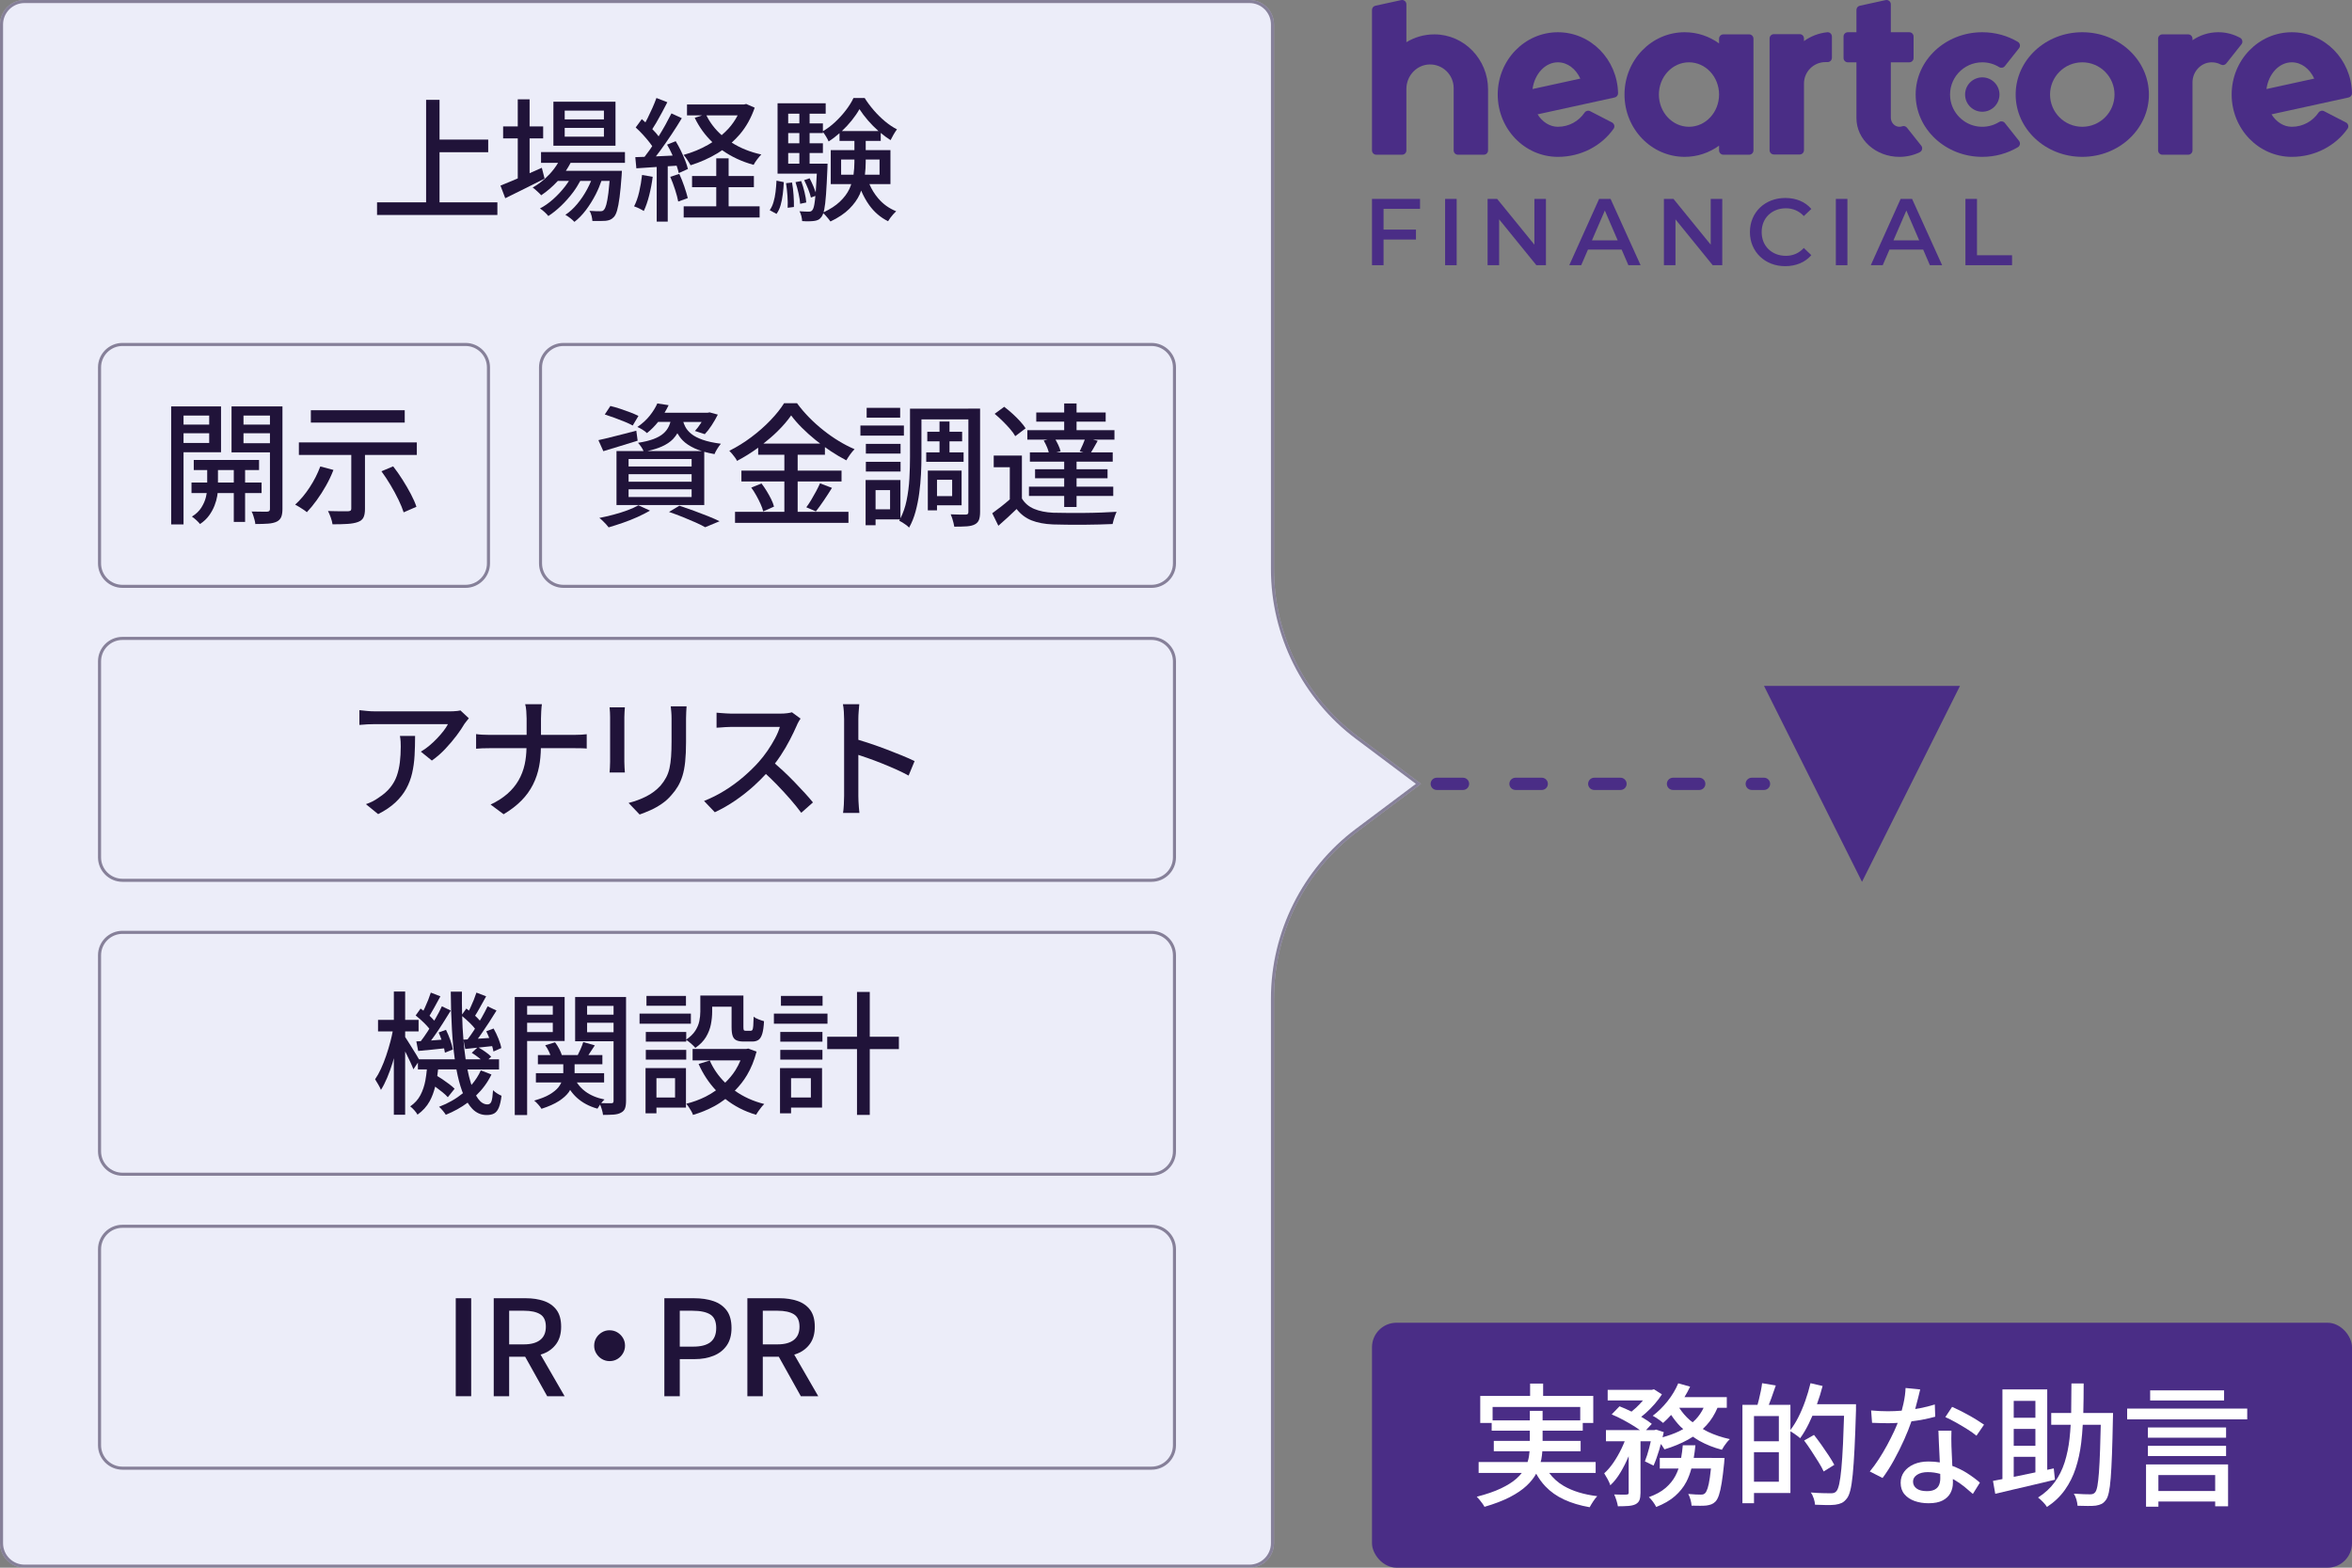 <?xml version="1.0" encoding="UTF-8"?><svg id="a" xmlns="http://www.w3.org/2000/svg" width="384" height="256" viewBox="0 0 384 256"><rect x="0" y="0" width="384" height="256" fill="#808080" stroke="none"/><defs><style>.b{stroke-dasharray:0 0 4.286 8.571;}.b,.c{fill:none;stroke:#4a2d86;stroke-linecap:round;stroke-linejoin:round;stroke-width:2px;}.d{opacity:.5;}.e{fill:#4a2d86;}.e,.f,.g,.h{stroke-width:0px;}.f{fill:#201339;}.g{fill:#ecedf9;}.h{fill:#fff;}</style></defs><line class="c" x1="224" y1="128" x2="226" y2="128"/><line class="b" x1="234.571" y1="128" x2="281.714" y2="128"/><line class="c" x1="286" y1="128" x2="288" y2="128"/><path class="g" d="m232,128l-10.357-7.768c-8.588-6.441-13.643-16.55-13.643-27.286V4c0-2.209-1.791-4-4-4H4C1.791,0,0,1.791,0,4v248c0,2.209,1.791,4,4,4h200c2.209,0,4-1.791,4-4v-88.946c0-10.735,5.054-20.844,13.643-27.286l10.357-7.768Z"/><g class="d"><path class="f" d="m204,.5c1.93,0,3.5,1.57,3.5,3.5v88.946c0,10.835,5.175,21.185,13.843,27.686l9.824,7.368-9.824,7.368c-8.668,6.501-13.843,16.851-13.843,27.686v88.947c0,1.93-1.57,3.5-3.5,3.5H4c-1.93,0-3.5-1.57-3.5-3.5V4C.5,2.07,2.07.5,4,.5h200m0-.5H4C1.791,0,0,1.791,0,4v248c0,2.209,1.791,4,4,4h200c2.209,0,4-1.791,4-4v-88.947c0-10.735,5.054-20.844,13.643-27.286l10.357-7.768-10.357-7.768c-8.588-6.441-13.643-16.55-13.643-27.286V4c0-2.209-1.791-4-4-4h0Z"/></g><rect class="e" x="224" y="216" width="160" height="40" rx="4" ry="4"/><rect class="g" x="16" y="56" width="64" height="40" rx="4" ry="4"/><g class="d"><path class="f" d="m76,56.5c1.93,0,3.5,1.57,3.5,3.5v32c0,1.93-1.57,3.5-3.5,3.5H20c-1.93,0-3.5-1.57-3.5-3.5v-32c0-1.93,1.57-3.5,3.5-3.5h56m0-.5H20c-2.209,0-4,1.791-4,4v32c0,2.209,1.791,4,4,4h56c2.209,0,4-1.791,4-4v-32c0-2.209-1.791-4-4-4h0Z"/></g><polygon class="e" points="304 144 320 112 288 112 304 144"/><path class="h" d="m252.928,240.526h7.587v-1.78h-8.984c.036-.145.088-.288.115-.434.081-.444.131-.885.164-1.324h6.252v-1.693h-6.209v-1.672h6.556v-1.259h1.716v-4.407h-8.186v-2.019h-2.127v2.019h-8.141v4.407h1.866v1.259h6.231v1.672h-5.884v1.693h5.841c-.025.295-.061.592-.109.89-.047.291-.124.58-.219.868h-7.988v1.78h7.049c-.252.322-.547.638-.894.944-.63.558-1.47,1.085-2.519,1.585-1.049.499-2.363.952-3.939,1.357.145.145.299.318.467.521.166.203.321.405.466.608.145.202.253.376.325.521,1.637-.478,3.015-1.006,4.137-1.585,1.121-.579,2.037-1.201,2.746-1.867.667-.626,1.182-1.279,1.554-1.957.432.768.931,1.461,1.506,2.066.84.883,1.859,1.603,3.062,2.16,1.201.557,2.591.973,4.168,1.248.145-.275.337-.594.575-.955.239-.362.459-.644.662-.847-2.214-.275-4.049-.839-5.503-1.693-.958-.562-1.728-1.274-2.344-2.106Zm-9.238-8.575v-2.193h14.307v2.193h-6.144v-1.563h-2.084v1.563h-6.079Z"/><path class="h" d="m279.474,238.073h-2.946c.112-.667.21-1.348.275-2.062h-2.062c-.056.716-.152,1.398-.268,2.062h-3.487v1.737h3.065c-.144.413-.313.813-.515,1.194-.383.724-.919,1.382-1.606,1.976-.688.594-1.596,1.093-2.725,1.498.217.188.441.441.674.76.23.318.404.601.521.847,1.259-.492,2.283-1.085,3.072-1.78.788-.694,1.407-1.472,1.855-2.333.352-.674.61-1.402.82-2.16h3.192c-.059.558-.118,1.055-.179,1.476-.108.753-.228,1.328-.358,1.726-.13.398-.268.669-.412.814-.102.102-.206.167-.314.195-.108.029-.25.043-.424.043s-.445-.007-.813-.021c-.369-.014-.771-.043-1.205-.087.145.261.268.572.369.934.101.361.159.687.173.977.507.014.974.021,1.4.021s.771-.015,1.031-.043c.305-.043.572-.108.804-.195s.456-.239.673-.456c.217-.231.405-.586.564-1.063s.308-1.14.445-1.987c.137-.847.271-1.921.401-3.224.015-.145.036-.427.065-.847h-2.084Z"/><path class="h" d="m278.002,233.349c.211-.198.417-.402.613-.616.735-.802,1.327-1.756,1.793-2.844h1.518v-1.737h-6.914c.341-.56.656-1.129.922-1.715l-1.933-.543c-.434,1.028-1.023,2.008-1.769,2.942-.746.934-1.545,1.719-2.399,2.355.174.087.365.199.575.336.21.138.416.282.619.434.202.152.369.286.499.402.44-.383.877-.827,1.313-1.307.466.694.975,1.358,1.575,1.957.125.125.272.229.402.349-.231.133-.469.26-.717.379-.805.383-1.709.694-2.663.969.068-.284.14-.569.199-.85l-1.259-.412-.282.087h-1.358l.946-1.021c-.391-.318-.887-.655-1.488-1.01-.079-.047-.168-.088-.248-.134.246-.193.492-.396.738-.615.521-.463,1.013-.962,1.476-1.498s.854-1.057,1.173-1.563l-1.303-.825-.325.087h-7.229v1.737h5.76c-.346.401-.71.794-1.114,1.172-.25.234-.503.448-.757.65-.02-.01-.038-.021-.058-.031-.658-.326-1.291-.604-1.898-.836l-1.281,1.324c.607.246,1.24.546,1.899.901.658.355,1.28.716,1.867,1.085.317.2.595.391.846.576h-5.547v1.823h3.06c-.154.396-.327.794-.52,1.194-.391.811-.825,1.567-1.303,2.269-.478.702-.984,1.292-1.52,1.769.174.275.361.597.564.966.202.369.347.698.435.988.607-.564,1.168-1.277,1.682-2.138.48-.806.916-1.68,1.314-2.613v5.945c0,.13-.025.214-.076.25s-.142.062-.271.076c-.145.015-.406.019-.781.011-.377-.007-.789-.018-1.238-.033.131.275.254.597.369.966.115.369.195.691.238.966.666,0,1.234-.019,1.705-.054.47-.037.857-.127,1.161-.271.333-.174.554-.409.662-.706.108-.297.163-.684.163-1.162v-8.423h1.678c-.076.338-.154.678-.246,1.031-.231.89-.47,1.639-.716,2.247l1.41.695c.318-.709.627-1.56.924-2.551.098-.328.183-.651.271-.976.083.112.17.221.25.335.151.217.264.398.337.542,1.403-.419,2.684-.948,3.842-1.584.279-.153.549-.317.81-.488.339.23.67.469,1.035.672,1.129.629,2.358,1.118,3.69,1.465.102-.188.225-.391.369-.608s.3-.427.467-.629c.166-.203.322-.369.467-.5-1.273-.275-2.464-.673-3.571-1.194-.302-.142-.57-.312-.852-.47Zm-2.068-1.408c-.715-.622-1.302-1.309-1.775-2.052h3.979c-.33.703-.758,1.339-1.292,1.899-.155.163-.322.316-.491.467-.136-.108-.291-.202-.421-.315Z"/><path class="h" d="m296.896,238.746c.361.579.644,1.093.847,1.542l1.736-1.085c-.231-.434-.532-.934-.9-1.498-.369-.564-.768-1.147-1.194-1.748s-.836-1.147-1.227-1.639l-1.606.912c.391.521.788,1.093,1.193,1.715.405.623.789,1.223,1.151,1.802Z"/><path class="h" d="m301.106,229.303h-4.46c.354-.979.664-1.97.922-2.975l-1.976-.456c-.231.97-.518,1.936-.857,2.898-.341.963-.725,1.864-1.151,2.703-.394.776-.82,1.448-1.27,2.038v-4.101h-3.535c.13-.324.266-.674.409-1.064.261-.709.506-1.411.738-2.105l-2.236-.369c-.044.376-.112.8-.206,1.27-.095.47-.199.934-.315,1.389-.081.319-.157.607-.231.879h-2.46v16.065h1.889v-1.671h5.948v-10.073c.146.079.296.165.467.282.21.145.42.293.63.445.209.152.372.286.488.402.506-.695.983-1.501,1.433-2.421.196-.403.384-.822.568-1.248h5.167c-.049,1.706-.105,3.216-.166,4.516-.079,1.665-.17,3.036-.271,4.114-.102,1.079-.217,1.911-.347,2.497-.131.586-.282.981-.456,1.183-.131.145-.265.239-.401.282-.139.043-.315.065-.532.065-.275,0-.709-.007-1.303-.022-.594-.014-1.245-.05-1.954-.108.203.275.365.604.488.988.123.383.192.72.207,1.009.622.029,1.233.047,1.834.055.601.007,1.089-.011,1.466-.055.419-.058.773-.155,1.063-.293.289-.138.571-.387.847-.749.217-.275.401-.716.554-1.324.151-.608.282-1.461.391-2.562s.206-2.508.293-4.223c.087-1.715.166-3.81.239-6.285v-.977h-1.911Zm-10.681,1.932v4.125h-4.06v-4.125h4.06Zm-4.06,10.725v-4.82h4.06v4.82h-4.06Z"/><path class="h" d="m321.514,231.148c-.492-.275-.984-.535-1.476-.782-.492-.246-.934-.456-1.325-.629l-1.106,1.671c.491.217,1.056.503,1.693.858.637.354,1.259.724,1.867,1.107.607.384,1.114.742,1.52,1.075l1.237-1.802c-.275-.188-.623-.416-1.042-.684-.42-.268-.876-.539-1.368-.814Z"/><path class="h" d="m312.075,232.099c.538-.075,1.089-.138,1.601-.234.854-.159,1.613-.333,2.279-.521l-.065-1.997c-.781.246-1.603.452-2.464.619-.247.048-.495.084-.743.124.009-.032.018-.06.027-.092.166-.608.318-1.187.456-1.737.137-.55.249-1.005.336-1.368l-2.388-.239c-.029.796-.146,1.65-.348,2.562-.089.401-.184.776-.282,1.141-.758.061-1.506.096-2.237.096-.434,0-.894-.011-1.378-.033-.485-.021-.944-.054-1.379-.098l.152,2.019c.434.015.875.029,1.324.043.448.015.875.022,1.28.022.526,0,1.054-.022,1.585-.056-.171.433-.359.883-.586,1.369-.348.746-.734,1.513-1.161,2.301-.428.789-.88,1.549-1.357,2.28s-.963,1.393-1.454,1.986l2.084,1.064c.622-.825,1.237-1.788,1.845-2.888.608-1.1,1.173-2.232,1.693-3.397.466-1.041.852-2.025,1.178-2.968Z"/><path class="h" d="m318.746,239.379c-.004-.084-.007-.157-.011-.242-.029-.593-.055-1.154-.076-1.683s-.04-.958-.055-1.292c-.015-.434-.021-.854-.021-1.259s.007-.833.021-1.281h-2.127c.014.579.039,1.241.076,1.987.035.746.072,1.487.108,2.225.016.335.03.657.044.971-.592-.096-1.21-.146-1.857-.146-.897,0-1.686.149-2.366.445-.681.297-1.212.706-1.596,1.227s-.575,1.122-.575,1.802c0,.753.206,1.375.619,1.867.412.492.962.861,1.649,1.107s1.451.369,2.291.369c.955,0,1.722-.152,2.301-.456.579-.304,1.002-.709,1.271-1.216.268-.506.401-1.064.401-1.672,0-.174-.003-.379-.009-.608.063.034.132.062.194.098.615.355,1.176.738,1.683,1.151.506.413.969.807,1.389,1.183l1.151-1.845c-.608-.535-1.328-1.067-2.16-1.596-.702-.445-1.494-.815-2.345-1.136Zm-2.16,3.101c-.131.318-.358.568-.684.749-.326.181-.764.271-1.313.271-.738,0-1.3-.145-1.683-.434-.384-.29-.575-.666-.575-1.129,0-.448.22-.817.662-1.107.441-.29,1.023-.435,1.747-.435.716,0,1.388.106,2.031.287.006.28.01.53.01.734,0,.391-.065.746-.195,1.064Z"/><path class="h" d="m343.013,230.735h-2.882c.039-1.558.06-3.162.06-4.819h-1.997c0,1.621-.015,3.195-.043,4.722,0,.033-.003.064-.004.098h-3.253v1.932h3.175c-.046.79-.107,1.561-.19,2.301-.152,1.36-.417,2.634-.793,3.821-.376,1.187-.915,2.265-1.617,3.235s-1.61,1.81-2.725,2.518c.246.188.514.431.804.728.289.296.506.568.651.814,1.187-.781,2.16-1.708,2.92-2.779s1.349-2.25,1.769-3.539.72-2.67.901-4.146c.116-.949.194-1.941.253-2.953h2.939c-.034,1.522-.071,2.862-.109,4.016-.051,1.52-.112,2.765-.185,3.734-.073.97-.156,1.711-.25,2.225-.094.514-.214.857-.358,1.031-.102.13-.217.221-.347.271-.131.051-.29.076-.478.076-.218,0-.572-.007-1.064-.021-.492-.014-1.027-.043-1.606-.087.174.261.315.583.424.966.108.383.17.72.185,1.009.564.014,1.118.025,1.66.033.543.007.98-.011,1.313-.054.376-.058.695-.152.955-.282s.507-.362.738-.695c.174-.232.322-.63.445-1.194s.225-1.349.304-2.355c.079-1.005.148-2.297.206-3.875.058-1.577.109-3.502.152-5.775,0-.087.003-.206.011-.358.007-.152.011-.351.011-.597h-1.976Z"/><path class="h" d="m335.306,239.788c-.352.076-.71.153-1.063.229v-13.125h-7.316v14.638c-.551.107-1.072.208-1.541.298l.369,2.106c.883-.217,1.859-.449,2.931-.695s2.188-.506,3.354-.782c1.164-.275,2.318-.55,3.462-.825l-.195-1.846Zm-2.995-3.69h-3.539v-2.757h3.539v2.757Zm0-7.338v2.757h-3.539v-2.757h3.539Zm-.63,11.81c-1.022.219-1.984.416-2.909.599v-3.27h3.539v2.535c-.211.045-.419.091-.63.136Z"/><rect class="h" x="351.046" y="227.045" width="12.07" height="1.65"/><rect class="h" x="347.29" y="230.019" width="19.604" height="1.758"/><path class="h" d="m350.373,246.041h2.019v-.847h9.27v.782h2.106v-6.838h-13.395v6.903Zm11.288-5.167v2.605h-9.27v-2.605h9.27Z"/><rect class="h" x="350.677" y="233.102" width="12.765" height="1.672"/><rect class="h" x="350.677" y="236.098" width="12.765" height="1.672"/><polygon class="f" points="71.761 24.857 79.707 24.857 79.707 22.795 71.761 22.795 71.761 16.304 69.568 16.304 69.568 33.042 61.557 33.042 61.557 35.104 81.205 35.104 81.205 33.042 71.761 33.042 71.761 24.857"/><path class="f" d="m100.489,16.608h-10.138v7.186h10.138v-7.186Zm-1.889,5.709h-6.404v-1.433h6.404v1.433Zm0-2.822h-6.404v-1.433h6.404v1.433Z"/><path class="f" d="m88.462,27.397c-.667.292-1.332.588-1.998.885v-5.683h2.215v-1.954h-2.215v-4.429h-1.932v4.429h-2.389v1.954h2.389v6.533c-.302.13-.602.26-.891.382-.738.312-1.382.575-1.932.792l.781,2.062c.926-.448,1.954-.955,3.083-1.52,1.128-.564,2.243-1.122,3.343-1.671l-.455-1.78Z"/><path class="f" d="m88.332,26.594h2.783c-.383.639-.835,1.25-1.371,1.824-.839.897-1.767,1.635-2.778,2.214.145.086.303.21.477.369.174.16.348.319.521.478s.305.296.391.412c.952-.63,1.855-1.416,2.714-2.344h1.817c-.206.314-.421.629-.666.944-.58.746-1.221,1.429-1.922,2.051-.702.623-1.415,1.122-2.139,1.498.246.16.496.354.749.586s.46.449.618.651c.695-.449,1.394-1.009,2.096-1.682.701-.673,1.346-1.4,1.933-2.182.466-.622.847-1.244,1.181-1.867h1.77c-.183.44-.393.881-.629,1.324-.471.883-1.013,1.693-1.628,2.431-.615.738-1.264,1.332-1.943,1.78.261.145.528.326.804.543.274.217.499.419.673.608.665-.507,1.295-1.154,1.889-1.943.594-.789,1.125-1.642,1.596-2.562.376-.735.672-1.461.923-2.182h1.335c-.061.755-.126,1.414-.195,1.954-.108.839-.221,1.473-.337,1.899-.115.427-.246.713-.391.858-.072.101-.159.166-.261.195-.101.029-.225.043-.369.043-.159,0-.395-.004-.705-.011-.312-.007-.655-.025-1.031-.054.145.203.257.463.337.782.079.318.126.608.141.868.435.015.843.018,1.227.011.384-.008.698-.019.944-.033.275-.029.518-.087.728-.174s.416-.239.618-.456c.203-.217.377-.576.521-1.075.145-.5.278-1.208.401-2.128.123-.918.235-2.102.337-3.549.014-.13.028-.391.043-.782h-9.147c.284-.42.54-.854.771-1.302h8.876v-1.759h-13.699v1.759Z"/><polygon class="f" points="118.959 30.567 123.084 30.567 123.084 28.743 118.959 28.743 118.959 25.856 116.94 25.856 116.94 28.743 112.989 28.743 112.989 30.567 116.94 30.567 116.94 33.693 111.622 33.693 111.622 35.517 124.018 35.517 124.018 33.693 118.959 33.693 118.959 30.567"/><path class="f" d="m111.719,30.437c-.254-.738-.524-1.418-.814-2.041l-1.476.478c.274.623.535,1.313.781,2.073s.42,1.415.521,1.965l1.563-.564c-.13-.535-.322-1.172-.575-1.911Z"/><path class="f" d="m120.783,21.938c1.042-1.223,1.853-2.674,2.432-4.353l-1.39-.608-.369.087h-9.291v1.78h2.46l-1.201.391c.735,1.528,1.7,2.849,2.877,3.98-.214.138-.427.278-.652.406-1.267.724-2.616,1.281-4.049,1.671.188.203.394.474.618.814.225.34.401.633.532.879,1.577-.492,3.05-1.15,4.418-1.976.252-.152.493-.318.735-.484,1.488,1.055,3.191,1.864,5.137,2.395.131-.261.322-.557.575-.89s.481-.601.685-.803c-1.825-.395-3.429-1.051-4.839-1.939.464-.422.909-.866,1.321-1.35Zm-5.45-3.094h5.098c-.401.763-.884,1.477-1.471,2.127-.354.392-.738.753-1.138,1.1-1.057-.936-1.887-2.012-2.489-3.227Z"/><path class="f" d="m110.469,27.057c.153.442.274.851.349,1.209l1.498-.673c-.102-.419-.253-.886-.456-1.4-.202-.514-.438-1.045-.705-1.596-.268-.55-.547-1.063-.836-1.541l-1.411.564c.289.478.561.999.814,1.563.034.076.057.146.09.222-.882.043-1.77.089-2.63.126-.033.001-.064.003-.097.004.245-.316.492-.639.748-.992.614-.847,1.227-1.726,1.834-2.638.608-.912,1.158-1.78,1.65-2.605l-1.693-.782c-.29.579-.623,1.208-.999,1.889-.343.619-.712,1.238-1.096,1.857-.123-.168-.258-.34-.413-.521-.188-.22-.41-.44-.618-.661.205-.316.416-.653.64-1.033.312-.528.622-1.085.934-1.672.312-.586.604-1.147.88-1.683l-1.78-.694c-.174.492-.392,1.031-.651,1.617-.261.586-.532,1.162-.814,1.726-.113.226-.224.433-.336.637-.196-.176-.391-.368-.587-.529l-.998,1.368c.391.347.781.735,1.172,1.162s.753.854,1.086,1.281c.164.212.311.411.44.6-.123.18-.241.374-.365.551-.306.436-.599.827-.888,1.197-.544.02-1.05.038-1.511.051l.174,1.824c.988-.069,2.099-.143,3.321-.219v8.925h1.802v-9.04c.483-.031.965-.061,1.453-.093Z"/><path class="f" d="m104.36,31.327c-.21.912-.488,1.701-.836,2.367.145.043.321.112.531.206.21.094.409.192.598.293.188.102.34.188.456.261.332-.695.626-1.542.879-2.54s.445-2.012.575-3.04l-1.736-.304c-.102.926-.258,1.845-.467,2.757Z"/><path class="f" d="m131.636,33.063c-.029-.463-.123-1.023-.282-1.683-.159-.658-.34-1.262-.543-1.812l-.933.174c.188.564.354,1.18.499,1.845.145.666.231,1.23.261,1.693l.998-.217Z"/><path class="f" d="m143.371,32.38c-.592-.698-1.065-1.469-1.425-2.312h3.433v-5.558h-4.038v-1.498h2.453v-1.306c.535.446,1.071.847,1.606,1.176.131-.275.294-.579.489-.912.195-.333.38-.615.554-.847-.651-.333-1.3-.767-1.943-1.302-.645-.535-1.252-1.132-1.823-1.791-.572-.659-1.075-1.335-1.51-2.03h-1.823c-.304.651-.72,1.321-1.248,2.008-.528.688-1.118,1.335-1.77,1.943-.631.588-1.291,1.078-1.976,1.477v-1.281h-2.171v-1.585h2.627v-1.693h-7.859v11.484h6.409c-.052,1.079-.104,1.992-.156,2.725-.009.121-.018.226-.027.339-.089-.262-.191-.543-.321-.86-.217-.528-.441-1.009-.673-1.444l-.89.304c.23.449.452.937.662,1.465.209.528.357.988.444,1.378l.729-.271c-.052.568-.106,1.027-.165,1.357-.087.492-.195.811-.325.956-.073.101-.156.17-.25.206s-.206.054-.336.054c-.131,0-.334-.004-.608-.011-.275-.007-.579-.025-.912-.054.131.217.231.478.305.781.072.304.115.579.13.825.376.029.741.04,1.097.033.354-.008.633-.026.836-.055.26-.029.488-.09.684-.185s.372-.25.532-.466c.115-.142.214-.353.302-.619.108.093.222.204.348.348.159.181.315.361.467.542.152.181.271.336.358.467,1.273-.608,2.294-1.292,3.062-2.051.767-.76,1.342-1.563,1.726-2.41.088-.194.146-.392.221-.588.363.853.794,1.648,1.31,2.368.825,1.151,1.853,2.03,3.083,2.638.102-.173.228-.362.38-.564s.312-.398.478-.586c.166-.188.322-.348.467-.478-1.158-.463-2.139-1.169-2.941-2.117Zm-4.02-3.854h-2.026v-2.475h2.171v.434c0,.671-.052,1.352-.145,2.041Zm4.248-2.475v2.475h-2.386c.078-.675.128-1.349.128-2.019v-.456h2.258Zm-4.559-6.361c.521-.651.947-1.273,1.28-1.867.392.608.858,1.227,1.4,1.856.526.609,1.098,1.184,1.711,1.726h-5.986c.581-.548,1.116-1.118,1.594-1.715Zm-8.532-1.129v1.585h-1.823v-1.585h1.823Zm0,3.169v1.672h-1.823v-1.672h1.823Zm-1.823,3.257h1.823v1.737h-1.823v-1.737Zm8.423,7.957c-.667.632-1.553,1.207-2.647,1.725.038-.133.074-.275.107-.434.116-.564.214-1.393.293-2.486.08-1.092.156-2.521.229-4.288.014-.13.021-.376.021-.738h-2.931v-1.737h2.171v-1.585h-2.171v-1.672h2.171v-.176c.155.19.317.417.488.697.195.319.344.601.445.847.614-.384,1.206-.841,1.78-1.349v1.263h2.432v1.498h-3.864v5.558h3.346c-.095.273-.19.545-.317.814-.341.716-.857,1.404-1.553,2.062Z"/><path class="f" d="m126.622,31.338c-.072.601-.185,1.158-.337,1.671-.151.514-.357.952-.618,1.313l1.107.608c.289-.391.513-.865.673-1.422.159-.557.278-1.162.357-1.813.08-.651.134-1.303.163-1.954l-1.193-.239c-.029.622-.08,1.234-.152,1.834Z"/><path class="f" d="m129.314,29.807l-.978.108c.102.651.177,1.346.229,2.084.05.738.061,1.382.032,1.932l1.021-.13c.014-.535-.004-1.176-.055-1.921-.051-.745-.134-1.436-.249-2.073Z"/><rect class="g" x="88" y="56" width="104" height="40" rx="4" ry="4"/><g class="d"><path class="f" d="m188,56.5c1.93,0,3.5,1.57,3.5,3.5v32c0,1.93-1.57,3.5-3.5,3.5h-96c-1.93,0-3.5-1.57-3.5-3.5v-32c0-1.93,1.57-3.5,3.5-3.5h96m0-.5h-96c-2.209,0-4,1.791-4,4v32c0,2.209,1.791,4,4,4h96c2.209,0,4-1.791,4-4v-32c0-2.209-1.791-4-4-4h0Z"/></g><rect class="g" x="16" y="104" width="176" height="40" rx="4" ry="4"/><g class="d"><path class="f" d="m188,104.5c1.93,0,3.5,1.57,3.5,3.5v32c0,1.93-1.57,3.5-3.5,3.5H20c-1.93,0-3.5-1.57-3.5-3.5v-32c0-1.93,1.57-3.5,3.5-3.5h168m0-.5H20c-2.209,0-4,1.791-4,4v32c0,2.209,1.791,4,4,4h168c2.209,0,4-1.791,4-4v-32c0-2.209-1.791-4-4-4h0Z"/></g><rect class="g" x="16" y="152" width="176" height="40" rx="4" ry="4"/><g class="d"><path class="f" d="m188,152.5c1.93,0,3.5,1.57,3.5,3.5v32c0,1.93-1.57,3.5-3.5,3.5H20c-1.93,0-3.5-1.57-3.5-3.5v-32c0-1.93,1.57-3.5,3.5-3.5h168m0-.5H20c-2.209,0-4,1.791-4,4v32c0,2.209,1.791,4,4,4h168c2.209,0,4-1.791,4-4v-32c0-2.209-1.791-4-4-4h0Z"/></g><rect class="g" x="16" y="200" width="176" height="40" rx="4" ry="4"/><g class="d"><path class="f" d="m188,200.5c1.93,0,3.5,1.57,3.5,3.5v32c0,1.93-1.57,3.5-3.5,3.5H20c-1.93,0-3.5-1.57-3.5-3.5v-32c0-1.93,1.57-3.5,3.5-3.5h168m0-.5H20c-2.209,0-4,1.791-4,4v32c0,2.209,1.791,4,4,4h168c2.209,0,4-1.791,4-4v-32c0-2.209-1.791-4-4-4h0Z"/></g><path class="f" d="m74.409,228v-16h2.519v16h-2.519Z"/><path class="f" d="m80.61,228v-16h5.231c1.1,0,2.084.148,2.952.445.869.297,1.557.782,2.062,1.455.507.673.76,1.589.76,2.747,0,1.115-.253,2.033-.76,2.757-.506.724-1.193,1.263-2.062,1.618-.868.354-1.853.532-2.952.532h-2.714v6.448h-2.518Zm2.518-8.467h2.41c1.158,0,2.044-.242,2.659-.727s.923-1.205.923-2.16c0-.97-.308-1.646-.923-2.03s-1.501-.576-2.659-.576h-2.41v5.493Zm6.209,8.467l-3.973-7.121,1.867-1.455,4.949,8.575h-2.844Z"/><path class="f" d="m99.504,217.232c.479,0,.904.112,1.281.336.377.225.68.525.912.901.231.377.348.804.348,1.281,0,.449-.113.865-.337,1.248-.225.384-.524.691-.901.923-.376.231-.803.347-1.28.347-.448,0-.865-.112-1.249-.336-.383-.224-.691-.528-.922-.912-.232-.383-.348-.8-.348-1.249,0-.478.111-.904.336-1.281s.529-.68.912-.912c.384-.231.8-.348,1.248-.348Z"/><path class="f" d="m108.466,228v-16h4.842c1.201,0,2.258.156,3.169.467.912.312,1.632.818,2.16,1.52.528.702.793,1.661.793,2.876,0,1.158-.261,2.11-.781,2.855-.521.746-1.234,1.303-2.139,1.672-.905.369-1.943.553-3.115.553h-2.41v6.057h-2.519Zm2.519-8.098h2.192c1.26,0,2.2-.246,2.822-.738.622-.492.934-1.259.934-2.301,0-1.071-.325-1.809-.977-2.214-.651-.405-1.614-.608-2.888-.608h-2.084v5.862Z"/><path class="f" d="m122.02,228v-16h5.232c1.1,0,2.084.148,2.952.445.869.297,1.556.782,2.062,1.455.507.673.76,1.589.76,2.747,0,1.115-.253,2.033-.76,2.757-.507.724-1.193,1.263-2.062,1.618-.868.354-1.853.532-2.952.532h-2.714v6.448h-2.519Zm2.519-8.467h2.41c1.157,0,2.044-.242,2.659-.727s.923-1.205.923-2.16c0-.97-.308-1.646-.923-2.03s-1.502-.576-2.659-.576h-2.41v5.493Zm6.209,8.467l-3.973-7.121,1.867-1.455,4.949,8.575h-2.844Z"/><path class="f" d="m80.498,178.024c-.058.926-.148,1.545-.271,1.856-.123.312-.336.467-.64.467-.564,0-1.071-.304-1.52-.912-.118-.16-.232-.339-.343-.533,1.043-1.002,1.889-2.142,2.514-3.439l-1.736-.673c-.383.86-.901,1.647-1.525,2.374-.034-.102-.07-.194-.104-.3-.208-.663-.391-1.411-.555-2.225h5.158v-1.65h-1.733l.453-.434c-.232-.246-.555-.514-.967-.803-.373-.262-.734-.485-1.089-.687.024-.003.046-.005.07-.008.692-.076,1.411-.153,2.142-.229.094.319.17.618.213.88l1.28-.564c-.073-.435-.228-.948-.467-1.542-.239-.593-.503-1.143-.792-1.65l-1.194.456c.17.341.33.709.485,1.089-.631.04-1.263.081-1.859.121.167-.225.334-.452.506-.7.434-.629.871-1.281,1.312-1.954s.851-1.321,1.227-1.943l-1.454-.695c-.274.579-.608,1.212-.999,1.899-.085.149-.18.29-.266.438-.214-.248-.461-.51-.778-.799.239-.378.493-.802.773-1.311.355-.644.699-1.263,1.031-1.856l-1.584-.608c-.116.362-.261.76-.435,1.194-.173.434-.358.857-.554,1.27-.079.166-.154.321-.229.474-.145-.113-.29-.23-.433-.333l-.686.964c-.032-1.205-.049-2.436-.031-3.722h-1.822c.014,2.171.078,4.263.195,6.274.098,1.713.255,3.3.463,4.776h-5.847c-.09-.159-.205-.36-.37-.641-.217-.369-.463-.767-.738-1.194-.275-.427-.524-.825-.748-1.194-.168-.276-.295-.468-.402-.619v-.912h2.193v-1.889h-2.193v-4.624h-1.846v4.624h-2.583v1.889h2.394c-.101.53-.217,1.07-.364,1.628-.211.796-.445,1.578-.706,2.344-.261.768-.542,1.48-.847,2.139-.304.659-.622,1.227-.955,1.704.145.232.314.514.51.847.195.333.344.629.445.89.348-.55.684-1.208,1.01-1.976s.625-1.596.9-2.486c.073-.235.127-.483.195-.721v9.242h1.846v-10.337c.084.166.164.317.25.492.225.456.438.901.641,1.335.202.435.354.796.455,1.086l.738-1.091v1.113h1.464c-.061.612-.138,1.218-.248,1.812-.159.861-.427,1.654-.804,2.377-.376.724-.934,1.339-1.671,1.845.202.145.423.351.662.619.239.268.416.51.532.728.854-.608,1.516-1.339,1.986-2.193.399-.725.684-1.527.896-2.378.028.02.053.035.081.055.398.29.773.579,1.129.868.354.29.641.558.857.803l1.107-1.389c-.232-.231-.525-.481-.879-.749-.355-.268-.735-.539-1.141-.814-.279-.19-.543-.348-.81-.51.053-.353.095-.714.134-1.075h2.992c.246,1.318.551,2.496.919,3.517.046.127.098.239.146.361-1.116.913-2.411,1.659-3.902,2.223.188.159.391.369.608.629.217.261.383.485.498.673,1.305-.522,2.49-1.184,3.563-1.977.233.372.479.71.747.989.658.688,1.443,1.031,2.355,1.031.521,0,.937-.09,1.248-.271.311-.181.561-.499.749-.955.188-.456.333-1.096.435-1.921-.218-.087-.457-.213-.717-.38-.261-.166-.485-.343-.674-.532Zm-4.971-10.193c-.034-.616-.049-1.261-.068-1.9.41.337.833.714,1.274,1.14.341.332.597.627.813.904-.056.088-.106.181-.163.268-.363.56-.71,1.046-1.047,1.486-.228.015-.463.031-.672.044-.053-.628-.1-1.271-.137-1.943Zm.488,5.08c-.141-.958-.254-1.988-.346-3.077l.292,1.46c.62-.063,1.277-.133,1.959-.208l-.895.837c.376.232.763.503,1.161.814.112.088.203.167.302.25h-2.46c-.004-.026-.009-.05-.012-.076Z"/><path class="f" d="m70.094,167.98c-.091.144-.174.295-.266.438-.391.609-.765,1.134-1.127,1.601-.248.014-.501.029-.729.038l.303,1.563c.709-.058,1.467-.13,2.27-.217.639-.069,1.299-.138,1.962-.207.06.254.105.491.133.707l1.303-.521c-.073-.42-.214-.93-.423-1.531-.211-.6-.445-1.161-.706-1.683l-1.194.435c.163.366.313.764.458,1.177-.583.045-1.154.088-1.704.13.194-.259.391-.527.596-.818.463-.658.918-1.342,1.367-2.052.448-.708.868-1.382,1.26-2.019l-1.455-.695c-.275.608-.619,1.27-1.031,1.986-.07.122-.147.237-.218.358-.207-.248-.449-.509-.765-.798.231-.377.475-.793.744-1.286.354-.651.697-1.281,1.031-1.889l-1.564-.608c-.115.362-.26.764-.434,1.205s-.358.872-.554,1.292c-.075.16-.148.308-.222.456-.154-.118-.308-.24-.462-.347l-.804,1.129c.463.362.934.778,1.412,1.248.338.334.597.63.819.909Z"/><path class="f" d="m92.185,162.806h-8.142v19.278h2.019v-12.092h6.123v-7.186Zm-1.933,5.731h-4.19v-1.52h4.19v1.52Zm0-2.844h-4.19v-1.433h4.19v1.433Z"/><path class="f" d="m100.173,162.806h-6.273v7.229h6.273v9.726c0,.145-.025.246-.076.304-.051.058-.141.087-.271.087h-.76c-.286,0-.596-.008-.907-.016.184-.239.363-.443.538-.592-1.244-.246-2.289-.684-3.137-1.313-.565-.42-1.019-.913-1.381-1.465h4.453v-1.52h-4.82v-1.455h4.537v-1.498h-2.283c.073-.111.145-.216.221-.336.262-.413.537-.828.826-1.249l-1.889-.542c-.102.333-.25.724-.445,1.172-.154.353-.304.665-.454.955h-2.598c-.089-.29-.226-.62-.422-.999-.21-.405-.438-.767-.684-1.085l-1.606.478c.246.333.463.706.65,1.118.08.174.143.333.202.488h-2.047v1.498h4.146v1.433c0,.007-.002.015-.002.022h-4.47v1.52h4.151c-.117.261-.263.521-.472.782-.326.405-.804.796-1.434,1.172-.629.376-1.473.709-2.529.999.203.159.424.373.662.641.239.268.416.502.532.706,1.173-.377,2.116-.796,2.833-1.259.717-.463,1.26-.952,1.629-1.465.085-.118.141-.238.214-.357.318.462.681.887,1.099,1.269.898.818,2.02,1.415,3.365,1.791.111-.197.26-.422.433-.666.09.212.178.444.262.72.115.383.188.706.217.966.68,0,1.262-.019,1.748-.054.484-.037.879-.141,1.184-.315.318-.16.535-.391.65-.695.115-.304.174-.716.174-1.237v-16.955h-2.041Zm0,5.753h-4.32v-1.542h4.32v1.542Zm0-2.866h-4.32v-1.433h4.32v1.433Z"/><rect class="f" x="105.438" y="171.446" width="6.6" height="1.585"/><rect class="f" x="105.546" y="162.632" width="6.448" height="1.606"/><path class="f" d="m106.393,174.42h-.999v7.381h1.78v-.934h4.82v-6.448h-5.602Zm3.821,4.798h-3.04v-3.148h3.04v3.148Z"/><path class="f" d="m121.958,175.561c.666-1.122,1.188-2.399,1.563-3.832l-1.346-.499-.348.065h-8.749v1.867h7.818c-.239.565-.51,1.104-.827,1.606-.477.757-1.05,1.421-1.677,2.033-1.077-1.06-1.92-2.262-2.512-3.618l-1.824.564c.73,1.646,1.682,3.076,2.835,4.308-.534.375-1.088.724-1.683,1.021-.999.5-2.056.887-3.17,1.162.13.145.268.326.412.543.145.217.282.438.413.662.13.224.224.43.282.619,1.229-.362,2.388-.836,3.474-1.422.637-.344,1.233-.746,1.808-1.177,1.436,1.14,3.096,2.011,5.008,2.577.102-.173.229-.369.38-.586.152-.217.315-.434.488-.651.174-.217.333-.391.478-.521-1.824-.45-3.419-1.186-4.811-2.175.744-.753,1.42-1.587,1.989-2.547Z"/><rect class="f" x="104.417" y="165.52" width="8.38" height="1.65"/><path class="f" d="m112.038,168.516h-6.6v1.585h6.6v-.278c.136.074.293.181.478.332.202.167.398.336.586.51.188.173.326.325.413.456.767-.521,1.35-1.114,1.747-1.78.398-.666.666-1.356.804-2.073.138-.716.206-1.4.206-2.051v-.825h3.17v3.343c0,.608.058,1.082.174,1.422.115.34.317.579.607.717.289.138.68.206,1.172.206h1.411c.435,0,.782-.094,1.043-.282.26-.188.463-.524.607-1.009s.239-1.162.282-2.03c-.261-.072-.562-.173-.901-.304s-.604-.275-.792-.434c-.015.666-.036,1.165-.065,1.498s-.072.55-.13.651c-.058.102-.145.152-.261.152h-.847c-.159,0-.261-.036-.304-.109-.044-.072-.065-.239-.065-.499v-5.146h-7.034v2.605c0,.507-.054,1.028-.162,1.563-.108.536-.33,1.064-.662,1.585-.326.509-.82.991-1.477,1.444v-1.249Z"/><rect class="f" x="127.501" y="162.632" width="6.796" height="1.606"/><rect class="f" x="126.351" y="165.52" width="8.749" height="1.65"/><polygon class="f" points="142.003 169.297 142.003 161.981 139.919 161.981 139.919 169.297 135.057 169.297 135.057 171.316 139.919 171.316 139.919 182.062 142.003 182.062 142.003 171.316 146.758 171.316 146.758 169.297 142.003 169.297"/><path class="f" d="m128.327,174.42h-.977v7.381h1.802v-.934h5.059v-6.448h-5.884Zm4.06,4.798h-3.234v-3.148h3.234v3.148Z"/><rect class="f" x="127.393" y="171.446" width="6.882" height="1.585"/><rect class="f" x="127.393" y="168.516" width="6.882" height="1.585"/><path class="f" d="m74.666,116.098c-.225.029-.455.047-.694.054s-.438.011-.597.011h-12.137c-.434,0-.867-.021-1.302-.065s-.854-.087-1.259-.13v2.41c.463-.043.896-.076,1.303-.098.404-.021.824-.033,1.258-.033h11.897c-.159.319-.391.677-.694,1.075-.305.398-.655.807-1.053,1.227-.398.42-.826.822-1.281,1.205-.456.384-.923.713-1.4.988l1.802,1.455c.782-.55,1.517-1.19,2.204-1.921.688-.73,1.303-1.458,1.845-2.182.543-.724.966-1.354,1.271-1.889.101-.13.221-.285.357-.466.138-.181.258-.329.359-.445l-1.368-1.281c-.116.029-.286.058-.511.087Z"/><path class="f" d="m65.407,121.069c.015.275.021.558.021.847,0,.898-.047,1.745-.142,2.54-.094.796-.26,1.538-.498,2.226-.239.688-.598,1.328-1.075,1.921-.478.594-1.107,1.144-1.889,1.65-.333.246-.685.459-1.054.64-.368.181-.713.322-1.03.423l1.997,1.628c1.143-.579,2.084-1.216,2.822-1.911s1.324-1.436,1.758-2.225c.436-.789.757-1.635.967-2.54.209-.904.344-1.863.401-2.876s.087-2.084.087-3.213h-2.475c.058.319.094.616.108.89Z"/><path class="f" d="m93.707,120.006h-5.383v-2.67c0-.333.014-.738.043-1.216s.064-.854.108-1.129h-2.735c.087.275.148.648.185,1.118.036.471.054.879.054,1.227v2.67h-6.057c-.405,0-.803-.011-1.193-.033-.391-.021-.725-.054-.999-.098v2.388c.274-.029.608-.051.999-.065.391-.014.803-.021,1.236-.021h5.994c-.023.924-.111,1.809-.295,2.638-.209.948-.547,1.824-1.01,2.627s-1.07,1.534-1.823,2.192c-.753.659-1.665,1.241-2.735,1.748l2.127,1.584c1.158-.695,2.129-1.44,2.91-2.236s1.407-1.661,1.877-2.594c.471-.934.807-1.929,1.01-2.985.18-.937.267-1.934.287-2.974h5.379c.377,0,.775.004,1.195.011.418.007.723.025.91.054v-2.345c-.188.029-.477.055-.867.076-.391.022-.797.033-1.217.033Z"/><path class="f" d="m101.934,122.22v-5.102c0-.304.011-.593.032-.868s.04-.521.055-.738h-2.497c.029.217.051.489.065.814.014.326.021.59.021.792v7.273c0,.318-.011.648-.032.988-.021.34-.04.597-.055.771h2.497c-.015-.217-.033-.496-.055-.835-.021-.34-.032-.648-.032-.923v-2.171Z"/><path class="f" d="m109.597,116.25c.029.333.044.695.044,1.085v3.734c0,.956-.025,1.788-.076,2.497-.051.709-.138,1.339-.261,1.889-.123.55-.304,1.049-.543,1.498-.238.449-.546.898-.922,1.346-.666.724-1.444,1.31-2.334,1.758-.891.449-1.85.803-2.877,1.064l1.802,1.889c.535-.188,1.114-.42,1.737-.695.622-.275,1.237-.619,1.845-1.031.608-.412,1.144-.893,1.606-1.443.405-.449.757-.923,1.054-1.422.296-.5.546-1.071.749-1.715.202-.644.351-1.415.444-2.312.095-.897.142-1.961.142-3.191v-3.864c0-.391.011-.752.032-1.085s.04-.637.055-.912h-2.584c.029.275.058.579.087.912Z"/><path class="f" d="m129.689,127.68c-.607-.629-1.23-1.241-1.867-1.834-.451-.42-.881-.8-1.303-1.162.322-.42.638-.858.945-1.324.557-.847,1.056-1.697,1.497-2.551s.814-1.628,1.118-2.323c.072-.188.174-.397.305-.629.13-.231.238-.398.325-.499l-1.411-1.042c-.188.058-.449.109-.781.152-.333.043-.702.065-1.107.065h-8.055c-.217,0-.484-.011-.803-.033-.318-.021-.623-.043-.912-.065-.29-.022-.507-.04-.651-.054v2.453c.116,0,.308-.011.575-.033.268-.021.564-.043.891-.065.325-.022.626-.033.9-.033h7.968c-.159.564-.42,1.187-.781,1.867-.362.68-.774,1.357-1.237,2.03-.464.673-.941,1.285-1.434,1.834-.709.796-1.534,1.599-2.475,2.41-.941.811-1.958,1.556-3.05,2.236-1.094.68-2.226,1.252-3.397,1.715l1.758,1.845c1.144-.536,2.251-1.168,3.322-1.899,1.07-.73,2.087-1.531,3.05-2.399.707-.638,1.353-1.292,1.971-1.953.57.528,1.14,1.075,1.709,1.66.781.803,1.52,1.603,2.215,2.399.694.796,1.31,1.556,1.845,2.279l1.91-1.693c-.361-.448-.807-.962-1.335-1.542-.528-.579-1.096-1.183-1.704-1.812Z"/><path class="f" d="m147.26,123.37c-.811-.333-1.665-.669-2.562-1.009-.898-.34-1.788-.659-2.671-.955-.688-.231-1.307-.425-1.889-.599v-3.385c0-.376.019-.789.055-1.237s.068-.847.098-1.194h-2.671c.072.362.123.771.152,1.227.028.456.043.858.043,1.205v12.548c0,.42-.015.894-.043,1.422-.029.528-.072.98-.13,1.357h2.67c-.029-.275-.058-.583-.087-.923s-.051-.676-.065-1.009-.021-.615-.021-.847v-6.697c.466.153.96.318,1.509.51.745.261,1.516.55,2.312.869.796.318,1.573.647,2.334.988.76.34,1.443.676,2.051,1.009l.978-2.366c-.564-.275-1.252-.579-2.062-.912Z"/><path class="f" d="m102.009,68.879c.528.217.959.42,1.292.608l.934-1.563c-.362-.188-.808-.383-1.335-.586-.529-.203-1.078-.398-1.65-.586-.572-.188-1.104-.34-1.596-.456l-.912,1.39c.507.159,1.046.344,1.617.554.572.21,1.122.423,1.65.64Z"/><path class="f" d="m112.886,70.865c-.441-.354-.771-.738-.988-1.15-.14-.266-.247-.539-.339-.814h2.991c-.043.069-.077.136-.122.206-.326.5-.647.923-.966,1.27l1.606.521c.376-.391.752-.875,1.129-1.455.376-.579.709-1.158.998-1.737l-1.346-.369-.325.065h-7.026c.245-.407.467-.819.666-1.237l-1.846-.282c-.275.637-.684,1.299-1.227,1.986s-1.22,1.306-2.03,1.856c.246.102.521.247.825.435.304.188.55.376.738.564.705-.557,1.298-1.171,1.819-1.823h2.017c-.07.236-.148.463-.243.673-.21.463-.515.868-.912,1.216-.397.347-.931.648-1.596.901-.665.253-1.513.459-2.54.619.174.188.358.427.554.716.159.236.267.442.344.63h-4.415v8.814h14.328v-8.691c.508.142,1.062.268,1.672.376.101-.26.257-.557.467-.89.21-.333.401-.6.575-.803-1.216-.159-2.211-.376-2.985-.651s-1.382-.59-1.823-.945Zm.032,10.301h-10.29v-1.259h10.29v1.259Zm0-2.497h-10.29v-1.237h10.29v1.237Zm0-2.497h-10.29v-1.216h10.29v1.216Zm-7.197-2.518c.906-.206,1.682-.448,2.313-.728.766-.34,1.381-.749,1.845-1.227.281-.289.51-.611.713-.948.231.399.504.787.86,1.155.485.499,1.147.941,1.986,1.324.339.154.725.293,1.139.423h-8.856Z"/><path class="f" d="m101.185,72.863c.977-.296,1.949-.597,2.92-.901l-.218-1.628c-1.129.29-2.243.575-3.343.857-1.101.282-2.049.51-2.844.684l.803,1.802c.811-.246,1.704-.517,2.682-.814Z"/><path class="f" d="m102.411,83.338c-.71.26-1.459.496-2.248.706-.789.209-1.559.387-2.312.532.159.116.337.268.532.456.195.188.383.38.564.575.181.195.322.365.423.51.738-.217,1.517-.467,2.334-.749s1.61-.597,2.378-.944c.766-.348,1.446-.695,2.04-1.042l-1.889-.868c-.507.29-1.114.564-1.823.825Z"/><path class="f" d="m113.31,83.414c-.812-.296-1.607-.575-2.389-.836l-1.693,1.021c.768.261,1.52.54,2.258.836s1.422.586,2.051.868c.631.282,1.162.546,1.596.792l2.346-.977c-.521-.26-1.145-.536-1.867-.825-.725-.29-1.491-.583-2.301-.879Z"/><path class="f" d="m134.411,70.247c-.818-.651-1.592-1.349-2.324-2.095-.73-.745-1.385-1.516-1.963-2.312h-2.107c-.549.883-1.287,1.809-2.214,2.779s-1.968,1.889-3.126,2.757c-1.158.869-2.359,1.614-3.604,2.236.145.145.3.315.467.51.166.195.322.395.467.597.145.203.252.384.325.543,1.196-.627,2.346-1.347,3.452-2.156v1.157h4.276v2.583h-7.013v1.78h7.013v4.95h-8.054v1.802h18.518v-1.802h-8.293v-4.95h7.164v-1.78h-7.164v-2.583h4.451v-1.252c.316.226.632.452.955.665.854.564,1.699,1.064,2.539,1.498.174-.304.381-.622.619-.955s.48-.622.727-.869c-.854-.361-1.715-.807-2.582-1.335-.869-.528-1.713-1.118-2.529-1.77Zm-9.775,2.193c.805-.635,1.571-1.285,2.263-1.965.919-.904,1.675-1.784,2.269-2.638.491.666,1.077,1.339,1.759,2.019.68.681,1.422,1.346,2.225,1.997.249.202.506.393.76.586h-9.275Z"/><path class="f" d="m124.608,83.511l1.759-.781c-.087-.362-.239-.763-.456-1.205-.217-.441-.463-.886-.738-1.335-.274-.449-.557-.861-.846-1.238l-1.672.673c.289.391.564.821.824,1.292.261.471.492.93.695,1.378.202.449.348.854.434,1.216Z"/><path class="f" d="m132.446,81.633c-.275.456-.543.858-.803,1.205l1.562.673c.391-.492.82-1.085,1.291-1.78.471-.694.916-1.382,1.336-2.062l-1.955-.738c-.172.391-.387.825-.639,1.303-.254.478-.518.944-.793,1.4Z"/><rect class="f" x="141.495" y="66.6" width="5.471" height="1.606"/><polygon class="f" points="151.221 73.872 151.221 75.414 157.321 75.414 157.321 73.872 155.021 73.872 155.021 72.07 157.083 72.07 157.083 70.507 155.021 70.507 155.021 68.835 153.392 68.835 153.392 70.507 151.395 70.507 151.395 72.07 153.392 72.07 153.392 73.872 151.221 73.872"/><path class="f" d="m158.103,66.73h-9.53v7.945c0,1.057-.032,2.2-.098,3.43-.065,1.23-.221,2.446-.467,3.647-.215,1.048-.552,2.008-.998,2.891v-6.256h-5.688v7.381h1.628v-.955h3.974c-.038.072-.071.147-.11.217.145.072.326.173.543.304.218.13.424.271.619.423s.344.286.445.402c.448-.796.803-1.679,1.063-2.649.261-.969.459-1.972.597-3.007.138-1.035.231-2.051.282-3.05.051-.999.076-1.925.076-2.779v-6.187h7.663v15.11c0,.16-.028.268-.087.326-.058.058-.166.094-.325.108h-.966c-.485,0-.988-.014-1.509-.043.087.188.17.405.249.651.08.246.148.492.207.738.058.246.101.456.13.629.811,0,1.487-.018,2.03-.054.542-.036.979-.141,1.312-.315.333-.173.562-.42.685-.738.122-.319.185-.752.185-1.303v-16.868h-1.911Zm-12.786,16.434h-2.367v-3.126h2.367v3.126Z"/><rect class="f" x="140.475" y="69.487" width="7.1" height="1.65"/><path class="f" d="m156.996,82.513v-5.666h-5.515v6.491h1.498v-.825h4.017Zm-1.542-4.168v2.67h-2.475v-2.67h2.475Z"/><rect class="f" x="141.365" y="72.483" width="5.666" height="1.585"/><rect class="f" x="141.365" y="75.414" width="5.666" height="1.585"/><path class="f" d="m179.868,83.696c-.926.036-1.878.058-2.854.065s-1.91.007-2.801,0c-.89-.007-1.646-.018-2.269-.033-1.216-.058-2.254-.268-3.115-.63-.861-.361-1.523-.926-1.986-1.693v-7.012h-4.603v1.911h2.627v5.246c-.441.384-.893.764-1.368,1.137-.535.42-1.034.796-1.498,1.129l.999,2.041c.55-.478,1.067-.941,1.552-1.389.485-.449.959-.897,1.423-1.346.665.854,1.479,1.473,2.442,1.856.962.383,2.131.604,3.506.662.637.015,1.378.029,2.225.043.847.015,1.727.018,2.638.011.912-.008,1.792-.022,2.639-.043.846-.022,1.588-.047,2.225-.076.044-.203.102-.431.174-.684.072-.253.152-.5.239-.738.086-.239.166-.431.238-.575-.694.043-1.505.083-2.432.119Z"/><path class="f" d="m170.403,71.94c.202.348.391.728.564,1.14.124.295.203.552.26.792h-3.083v1.52h5.601v1.237h-4.754v1.476h4.754v1.368h-5.753v1.52h5.753v1.802h2.02v-1.802h5.991v-1.52h-5.991v-1.368h5.058v-1.476h-5.058v-1.237h5.904v-1.52h-3.543c.133-.214.271-.441.417-.694.217-.376.441-.774.673-1.194l-.782-.195h3.517v-1.542h-6.187v-1.389h4.754v-1.498h-4.754v-1.476h-2.02v1.476h-4.559v1.498h4.559v1.389h-6.014v1.542h3.327l-.656.152Zm6.482,1.932h-4.435l.71-.173c-.072-.304-.203-.659-.391-1.064-.144-.31-.296-.579-.448-.847h4.788c-.087.238-.187.495-.313.792-.182.427-.352.8-.511,1.118l.599.173Z"/><path class="f" d="m164.899,70.041c.369.427.655.822.857,1.183l1.693-1.281c-.231-.362-.535-.749-.911-1.162-.377-.413-.793-.825-1.249-1.237s-.9-.785-1.335-1.118l-1.562,1.151c.419.347.85.738,1.291,1.172.441.434.847.865,1.216,1.292Z"/><path class="f" d="m27.946,66.361h2.019v19.278h-2.019v-19.278Zm1.041,2.974h5.818v1.411h-5.818v-1.411Zm.195-2.974h6.904v7.49h-6.904v-1.52h4.973v-4.472h-4.973v-1.498Zm2.084,12.439h11.441v1.715h-11.441v-1.715Zm2.562-3.104h1.758v4.038c0,.347-.039.767-.119,1.259-.08.493-.228,1.017-.445,1.574-.217.557-.514,1.096-.89,1.617s-.868.984-1.476,1.39c-.146-.188-.348-.402-.608-.641s-.499-.431-.716-.575c.68-.42,1.197-.915,1.552-1.487.354-.571.601-1.14.737-1.704.139-.564.207-1.042.207-1.433v-4.038Zm-2.193-.586h10.66v1.65h-10.66v-1.65Zm13.482-8.749v1.498h-5.362v4.516h5.362v1.498h-7.316v-7.511h7.316Zm-6.947,9.248h1.846v9.617h-1.846v-9.617Zm.869-6.274h5.84v1.411h-5.84v-1.411Zm5.036-2.974h2.04v16.76c0,.55-.068.988-.205,1.313-.139.326-.381.575-.729.749-.361.173-.824.282-1.389.325-.564.043-1.267.065-2.105.065-.016-.188-.055-.405-.12-.651s-.138-.496-.217-.749c-.08-.253-.171-.467-.271-.641.55.015,1.071.022,1.563.022h.998c.159-.014.271-.054.336-.12.066-.065.099-.177.099-.336v-16.738Z"/><path class="f" d="m52.293,76.174l2.148.564c-.333.869-.738,1.726-1.216,2.573s-.984,1.639-1.52,2.377c-.536.738-1.071,1.39-1.606,1.954-.145-.13-.333-.271-.564-.423-.232-.152-.471-.304-.717-.456s-.455-.271-.629-.358c.839-.752,1.624-1.686,2.355-2.8.73-1.114,1.312-2.258,1.748-3.43Zm-3.496-3.929h19.257v2.041h-19.257v-2.041Zm1.954-5.254h15.327v2.019h-15.327v-2.019Zm6.6,6.361h2.236v9.748c0,.608-.084,1.078-.25,1.411s-.474.579-.923.738c-.434.159-.991.26-1.672.304-.68.043-1.498.065-2.453.065-.043-.319-.137-.684-.281-1.097-.146-.412-.297-.771-.457-1.074.464.014.916.025,1.357.032.441.008.836.011,1.184.011h.717c.201-.015.343-.051.423-.109.079-.058.119-.166.119-.326v-9.704Zm4.928,3.604l1.911-.803c.521.666,1.031,1.393,1.53,2.182.499.789.951,1.567,1.356,2.334s.709,1.462.912,2.084l-2.084.912c-.188-.593-.471-1.281-.847-2.062-.377-.781-.807-1.577-1.292-2.388s-.98-1.563-1.487-2.258Z"/><path class="e" d="m261.079,32.481l-4.872,10.827h1.949l1.103-2.552h5.501l1.099,2.552h1.995l-4.903-10.827h-1.871Zm-1.172,6.774l2.107-4.876,2.099,4.876h-4.206Z"/><path class="e" d="m250.512,39.953l-6.079-7.472h-1.562v10.827h1.887v-7.489l6.079,7.489h1.562v-10.827h-1.887v7.472Z"/><path class="e" d="m237.823,32.481h-1.887v10.827h1.887v-10.827Z"/><path class="e" d="m224,43.308h1.887v-4.192h5.29v-1.624h-5.29v-3.387h5.955v-1.624h-7.842v10.827Z"/><path class="e" d="m279.3,39.953l-6.079-7.472h-1.562v10.827h1.887v-7.489l6.079,7.489h1.562v-10.827h-1.887v7.472Z"/><path class="e" d="m310.306,32.481l-4.872,10.827h1.949l1.103-2.552h5.501l1.099,2.552h1.995l-4.903-10.827h-1.871Zm-1.172,6.774l2.107-4.876,2.099,4.876h-4.206Z"/><path class="e" d="m322.774,41.684v-9.203h-1.887v10.827h7.61v-1.624h-5.723Z"/><path class="e" d="m301.619,32.481h-1.887v10.827h1.887v-10.827Z"/><path class="e" d="m288.727,35.103c.356-.345.776-.613,1.26-.804.484-.19,1.015-.286,1.593-.286.567,0,1.096.106,1.585.317.49.211.936.529,1.338.952l1.222-1.16c-.495-.588-1.108-1.034-1.841-1.338-.732-.304-1.531-.456-2.398-.456-.825,0-1.591.137-2.297.41-.707.273-1.32.66-1.841,1.16-.521.5-.925,1.09-1.214,1.771-.289.68-.433,1.423-.433,2.227s.144,1.547.433,2.227c.288.68.693,1.271,1.214,1.771.521.5,1.132.887,1.833,1.16.701.273,1.464.41,2.289.41.876,0,1.681-.155,2.413-.465.732-.309,1.346-.752,1.841-1.33l-1.222-1.176c-.402.434-.848.756-1.338.967-.49.211-1.018.317-1.585.317-.578,0-1.109-.095-1.593-.286-.485-.19-.905-.458-1.26-.804-.356-.345-.629-.755-.82-1.23-.191-.474-.286-.995-.286-1.562s.095-1.088.286-1.562c.191-.474.464-.884.82-1.23h0Z"/><path class="e" d="m285.577,5.614h-4.211c-.388,0-.702.314-.702.702v.774c-1.592-1.15-3.526-1.827-5.614-1.827-5.426,0-9.825,4.556-9.825,10.175s4.399,10.175,9.825,10.175c2.088,0,4.022-.677,5.614-1.827v.774c0,.388.314.702.702.702h4.211c.388,0,.702-.314.702-.702V6.316c0-.388-.314-.702-.702-.702Zm-9.825,15.088c-2.713,0-4.912-2.356-4.912-5.263s2.199-5.263,4.912-5.263,4.912,2.356,4.912,5.263-2.199,5.263-4.912,5.263Z"/><path class="e" d="m357.256,25.263c.388,0,.702-.314.702-.702v-11.11c0-1.707,1.304-3.194,3.01-3.272.592-.027,1.149.11,1.631.368.297.159.664.079.873-.185l2.481-3.13c.273-.344.164-.848-.22-1.058-1.066-.582-2.279-.912-3.565-.912-1.554,0-3,.482-4.211,1.308v-.255c0-.388-.314-.702-.702-.702h-4.211c-.387,0-.702.314-.702.702v18.246c0,.387.314.702.702.702h4.211Z"/><path class="e" d="m339.965,5.263c-6.007,0-10.877,4.556-10.877,10.175s4.87,10.175,10.877,10.175,10.877-4.556,10.877-10.175-4.87-10.175-10.877-10.175Zm0,15.439c-2.907,0-5.263-2.356-5.263-5.263s2.356-5.263,5.263-5.263,5.263,2.356,5.263,5.263-2.356,5.263-5.263,5.263Z"/><path class="e" d="m323.638,25.614c2.138,0,4.131-.577,5.812-1.574.364-.216.449-.707.186-1.039l-2.32-2.925c-.225-.283-.622-.341-.93-.152-.962.592-2.127.885-3.369.742-2.408-.277-4.348-2.229-4.61-4.638-.344-3.171,2.13-5.852,5.231-5.852,1.008,0,1.948.285,2.748.777.308.189.706.131.93-.152l2.32-2.925c.263-.332.178-.823-.186-1.039-1.681-.996-3.674-1.574-5.812-1.574-6.007,0-10.877,4.556-10.877,10.175s4.87,10.176,10.877,10.176Z"/><path class="e" d="m298.327,5.267c-1.402.141-2.7.654-3.801,1.443v-.431c0-.388-.314-.702-.702-.702h-4.211c-.388,0-.702.314-.702.702v18.246c0,.388.314.702.702.702h4.211c.387,0,.702-.314.702-.702v-10.877c0-1.938,1.571-3.509,3.509-3.509h.351c.388,0,.702-.314.702-.702v-3.469c0-.411-.352-.742-.761-.701Z"/><path class="e" d="m263.189,19.999l-3.581-1.848c-.319-.165-.702-.053-.904.244-.947,1.392-2.54,2.307-4.351,2.307-1.35,0-2.548-.797-3.319-2.031l12.587-2.753c.331-.072.561-.371.553-.71-.119-5.513-4.471-9.944-9.822-9.944-5.426,0-9.825,4.556-9.825,10.175s4.399,10.175,9.825,10.175c3.804,0,7.15-1.827,9.094-4.593.243-.346.117-.828-.258-1.022Zm-8.836-9.823c1.567,0,2.931,1.072,3.656,2.659l-7.801,1.706c.341-2.478,2.065-4.366,4.145-4.366Z"/><path class="e" d="m374.177,25.614c3.804,0,7.151-1.827,9.095-4.593.243-.346.117-.828-.258-1.022l-3.582-1.848c-.319-.165-.702-.053-.903.244-.947,1.392-2.541,2.307-4.352,2.307-1.349,0-2.548-.797-3.318-2.031l12.588-2.753c.33-.072.56-.371.553-.71-.118-5.513-4.471-9.944-9.823-9.944-5.426,0-9.824,4.556-9.824,10.175s4.398,10.176,9.824,10.176Zm0-15.439c1.567,0,2.931,1.072,3.656,2.659l-7.8,1.706c.341-2.478,2.064-4.366,4.144-4.366Z"/><path class="e" d="m224.702,25.263h4.211c.388,0,.702-.314.702-.702v-10.047c0-2.125,1.663-3.948,3.787-3.987,2.165-.04,3.932,1.703,3.932,3.859v10.175c0,.388.314.702.702.702h4.21c.388,0,.702-.314.702-.702v-9.98c0-4.861-3.87-8.946-8.732-8.968-1.686-.008-3.262.461-4.602,1.278V.702c0-.448-.414-.781-.852-.686l-4.211.921c-.322.07-.552.356-.552.686v22.938c0,.388.314.702.702.702Z"/><path class="e" d="m313.673,23.79l-2.326-2.932c-.182-.23-.492-.34-.767-.239-.148.054-.308.084-.476.084-.785-.004-1.397-.694-1.397-1.479v-9.047h3.012c.387,0,.702-.314.702-.702v-3.509c0-.388-.314-.702-.702-.702h-3.012V.702c0-.448-.414-.781-.852-.686l-4.211.921c-.322.07-.552.356-.552.686v3.64h-1.404c-.387,0-.702.314-.702.702v3.509c0,.388.314.702.702.702h1.404v9.123c0,3.488,3.142,6.316,7.018,6.316,1.197,0,2.321-.272,3.306-.749.41-.198.54-.718.257-1.075Z"/><path class="e" d="m323.638,18.246c1.55,0,2.807-1.257,2.807-2.807s-1.257-2.807-2.807-2.807-2.807,1.257-2.807,2.807,1.257,2.807,2.807,2.807Z"/></svg>